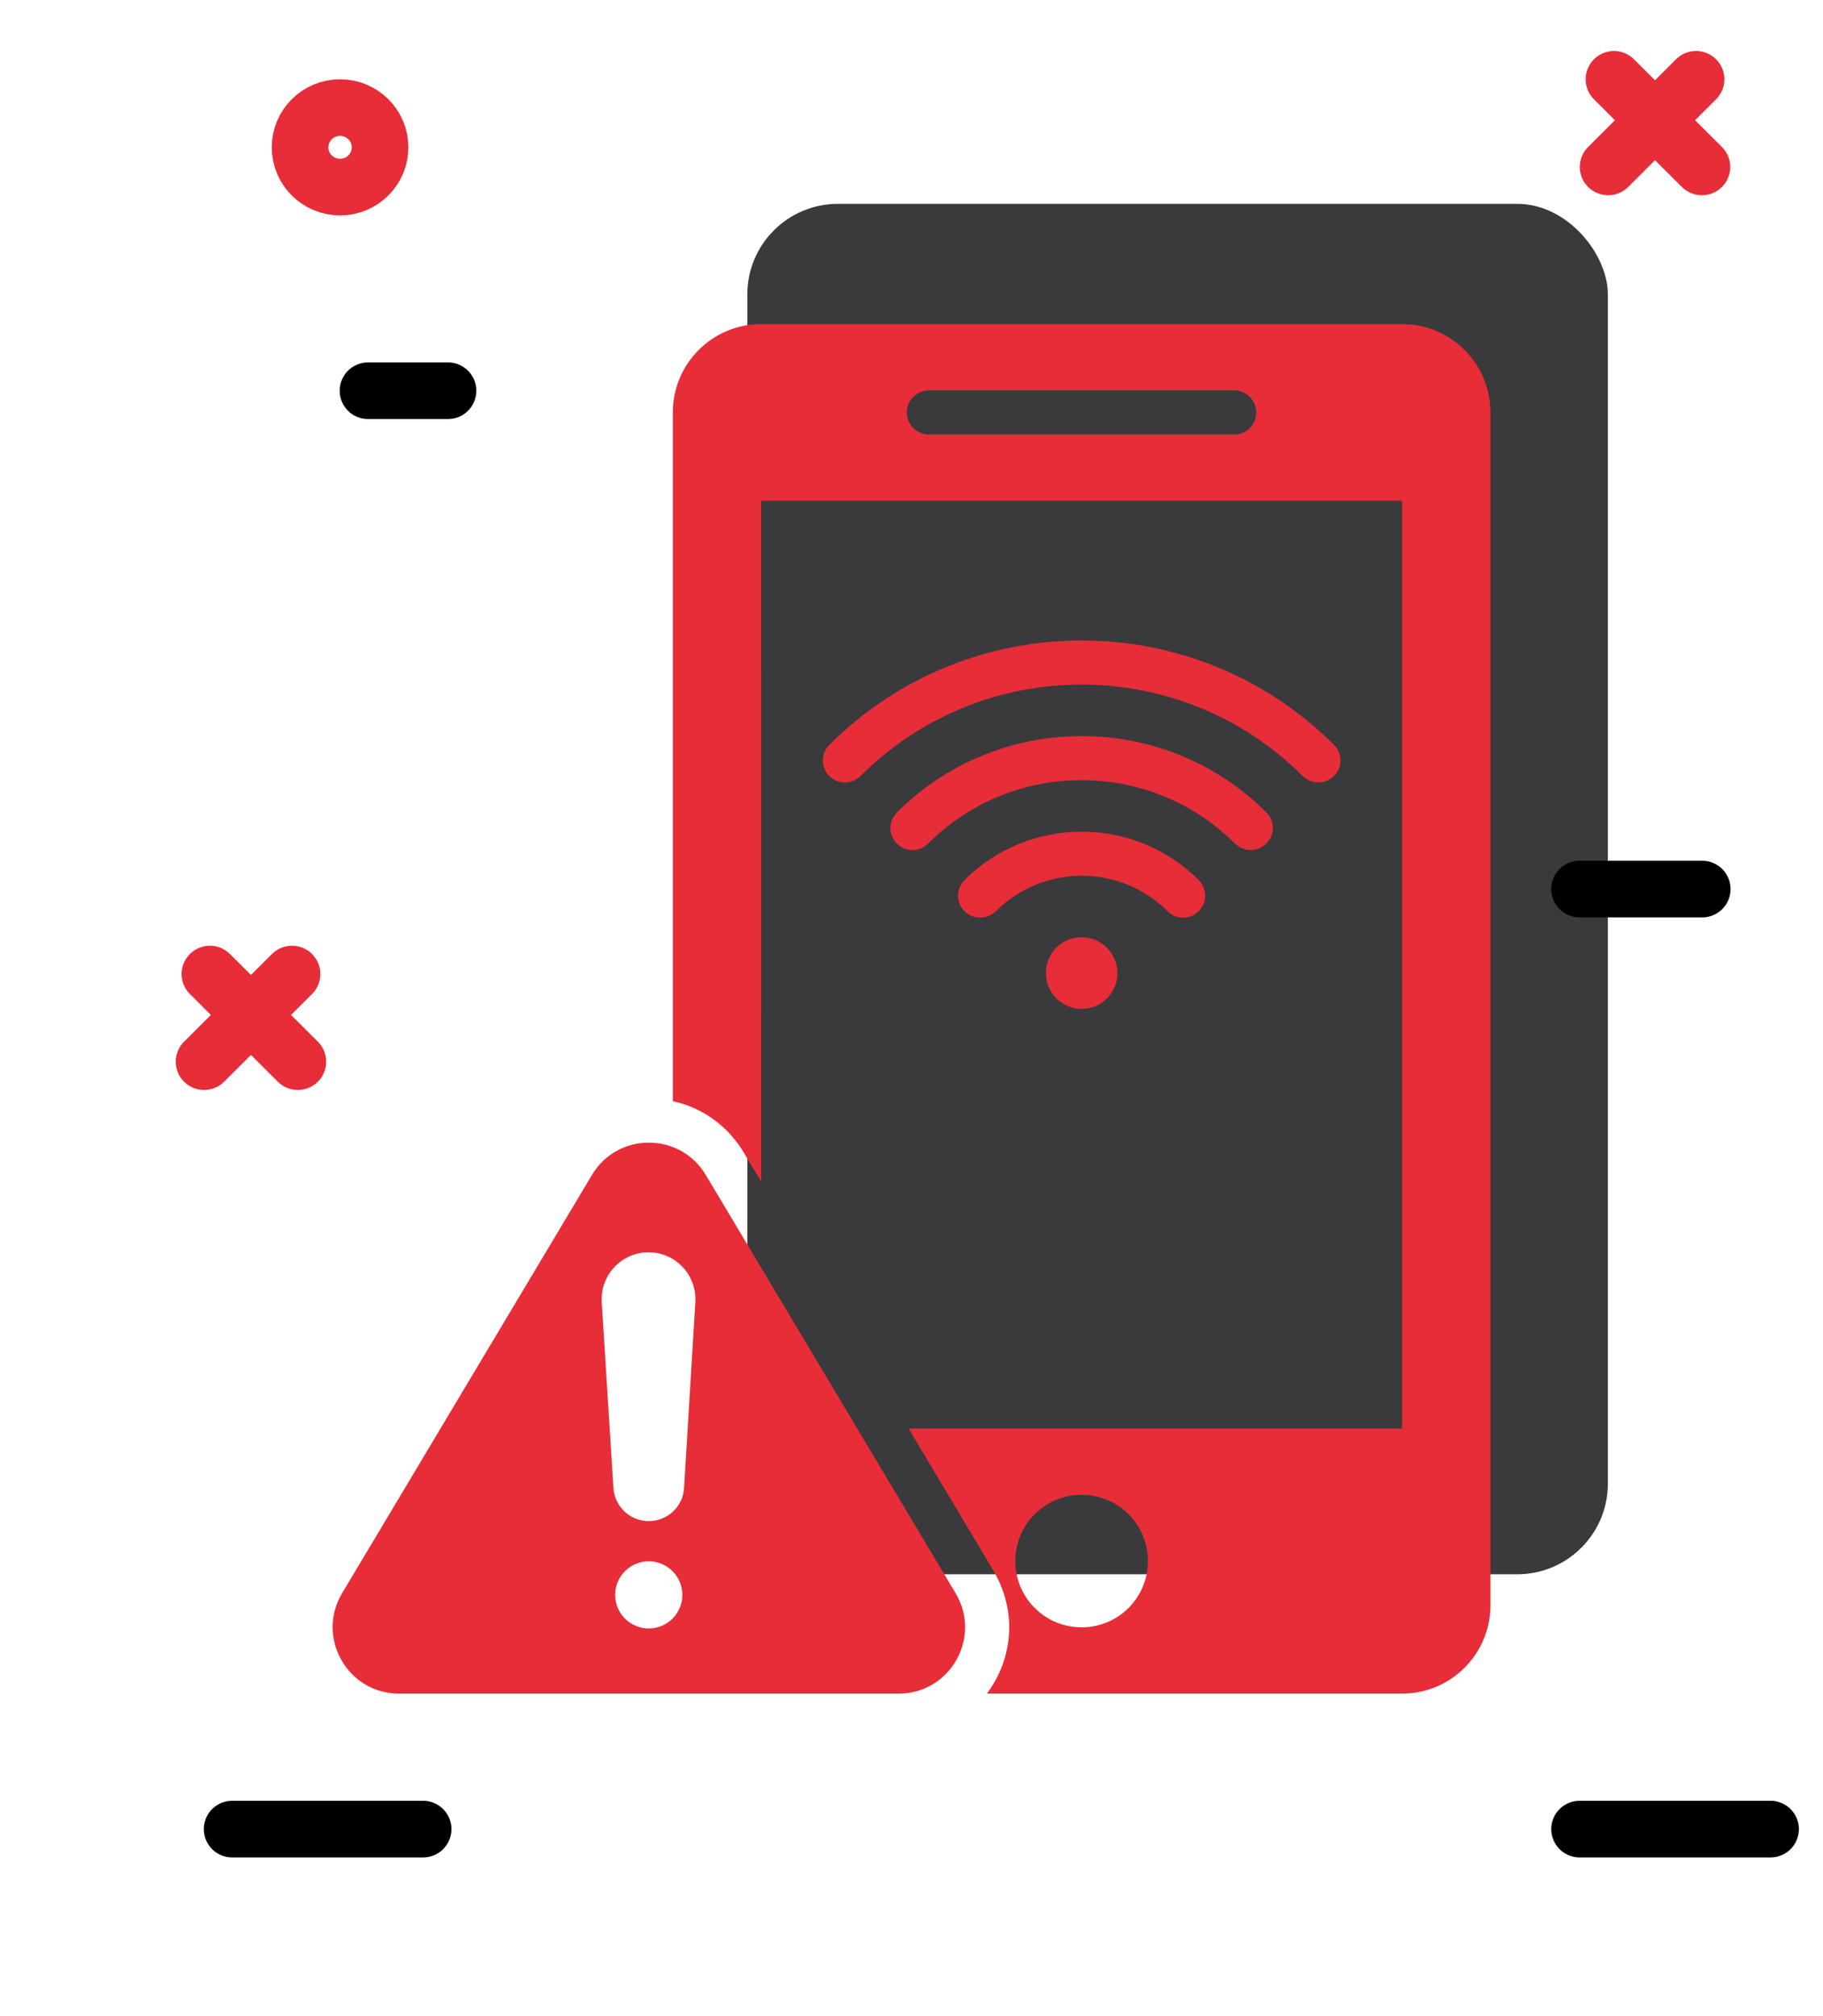 <svg width="161" height="178" viewBox="0 0 161 178" fill="none" xmlns="http://www.w3.org/2000/svg">
<rect x="66" y="18" width="76" height="121" rx="8" fill="#3A3A3C"/>
<path d="M116.429 69.084C116.937 69.084 117.424 68.889 117.814 68.518C118.575 67.758 118.575 66.529 117.814 65.768C105.52 53.481 85.536 53.481 73.243 65.768C72.482 66.528 72.482 67.758 73.243 68.518C74.004 69.279 75.234 69.279 75.995 68.518C86.767 57.752 104.273 57.752 115.044 68.518C115.434 68.889 115.941 69.084 116.429 69.084H116.429Z" fill="#E72D38"/>
<path d="M110.456 75.051C110.964 75.051 111.452 74.856 111.841 74.486C112.602 73.725 112.602 72.496 111.841 71.735C102.845 62.745 88.209 62.745 79.211 71.735C78.45 72.496 78.45 73.725 79.211 74.486C79.972 75.246 81.202 75.246 81.963 74.486C89.437 67.016 101.596 67.016 109.071 74.486C109.461 74.856 109.969 75.051 110.456 75.051H110.456Z" fill="#E72D38"/>
<path d="M105.866 80.456C106.627 79.695 106.627 78.466 105.866 77.705C100.167 72.01 90.898 72.01 85.18 77.705C84.419 78.466 84.419 79.695 85.18 80.456C85.57 80.845 86.058 81.021 86.566 81.021C87.073 81.021 87.561 80.826 87.951 80.456C92.127 76.282 98.938 76.282 103.114 80.456C103.875 81.216 105.104 81.216 105.866 80.456H105.866Z" fill="#E72D38"/>
<path d="M92.367 85.916C92.367 87.671 93.792 89.076 95.529 89.076C97.285 89.076 98.69 87.651 98.69 85.916C98.69 84.18 97.265 82.756 95.529 82.756C93.772 82.737 92.367 84.16 92.367 85.916Z" fill="#E72D38"/>
<path d="M62.33 103.741C60.066 99.938 54.543 99.938 52.28 103.741L30.207 140.681C27.886 144.582 30.695 149.536 35.243 149.536H79.366C83.913 149.536 86.724 144.582 84.401 140.681L62.33 103.741ZM57.294 143.784C55.654 143.784 54.328 142.458 54.328 140.819C54.328 139.18 55.655 137.854 57.294 137.854C58.934 137.854 60.261 139.181 60.261 140.819C60.261 142.458 58.934 143.784 57.294 143.784ZM60.417 131.341C60.339 132.998 58.973 134.305 57.295 134.305C55.617 134.305 54.27 132.999 54.173 131.341L53.139 114.919C53.022 112.559 54.915 110.569 57.276 110.569C59.637 110.569 61.53 112.559 61.413 114.919L60.417 131.341Z" fill="#E72D38"/>
<path d="M123.821 28.613H67.228C62.915 28.613 59.422 32.105 59.422 36.414V97.228C62.017 97.793 64.262 99.393 65.667 101.734L67.228 104.347L67.227 44.217H123.821V126.132H80.245L87.739 138.692C89.554 141.754 89.594 145.421 87.837 148.503C87.623 148.873 87.408 149.205 87.154 149.536L123.823 149.537C128.136 149.537 131.629 146.046 131.629 141.736L131.63 36.416C131.63 32.105 128.136 28.614 123.824 28.614L123.821 28.613ZM109.01 38.366H82.04C80.966 38.366 80.089 37.488 80.089 36.415C80.089 35.342 80.966 34.465 82.04 34.465H108.991C110.065 34.465 110.943 35.342 110.943 36.415C110.943 37.487 110.084 38.366 109.011 38.366H109.01ZM95.524 143.685C92.284 143.685 89.67 141.072 89.67 137.835C89.67 134.597 92.285 131.984 95.524 131.984C98.764 131.984 101.378 134.598 101.378 137.835C101.379 141.073 98.764 143.685 95.524 143.685Z" fill="#E72D38"/>
<line x1="2.5" y1="-2.5" x2="13.466" y2="-2.5" transform="matrix(-0.708 0.706 0.708 0.706 153.328 7)" stroke="#E72D38" stroke-width="5" stroke-linecap="round"/>
<line x1="2.5" y1="-2.5" x2="13.466" y2="-2.5" transform="matrix(0.708 0.706 -0.708 0.706 139 7)" stroke="#E72D38" stroke-width="5" stroke-linecap="round"/>
<line x1="2.5" y1="-2.5" x2="13.466" y2="-2.5" transform="matrix(-0.708 0.706 0.708 0.706 29.328 86)" stroke="#E72D38" stroke-width="5" stroke-linecap="round"/>
<line x1="2.5" y1="-2.5" x2="13.466" y2="-2.5" transform="matrix(0.708 0.706 -0.708 0.706 15 86)" stroke="#E72D38" stroke-width="5" stroke-linecap="round"/>
<path d="M33.566 13.009C33.566 14.938 31.993 16.519 30.033 16.519C28.073 16.519 26.5 14.938 26.5 13.009C26.5 11.08 28.073 9.5 30.033 9.5C31.993 9.5 33.566 11.08 33.566 13.009Z" stroke="#E72D38" stroke-width="5"/>
<line x1="139.5" y1="78.5" x2="150.336" y2="78.5" stroke="black" stroke-width="5" stroke-linecap="round"/>
<line x1="20.5" y1="161.5" x2="37.369" y2="161.5" stroke="black" stroke-width="5" stroke-linecap="round"/>
<line x1="139.5" y1="161.5" x2="156.369" y2="161.5" stroke="black" stroke-width="5" stroke-linecap="round"/>
<line x1="32.5" y1="34.5" x2="39.566" y2="34.5" stroke="black" stroke-width="5" stroke-linecap="round"/>
</svg>
